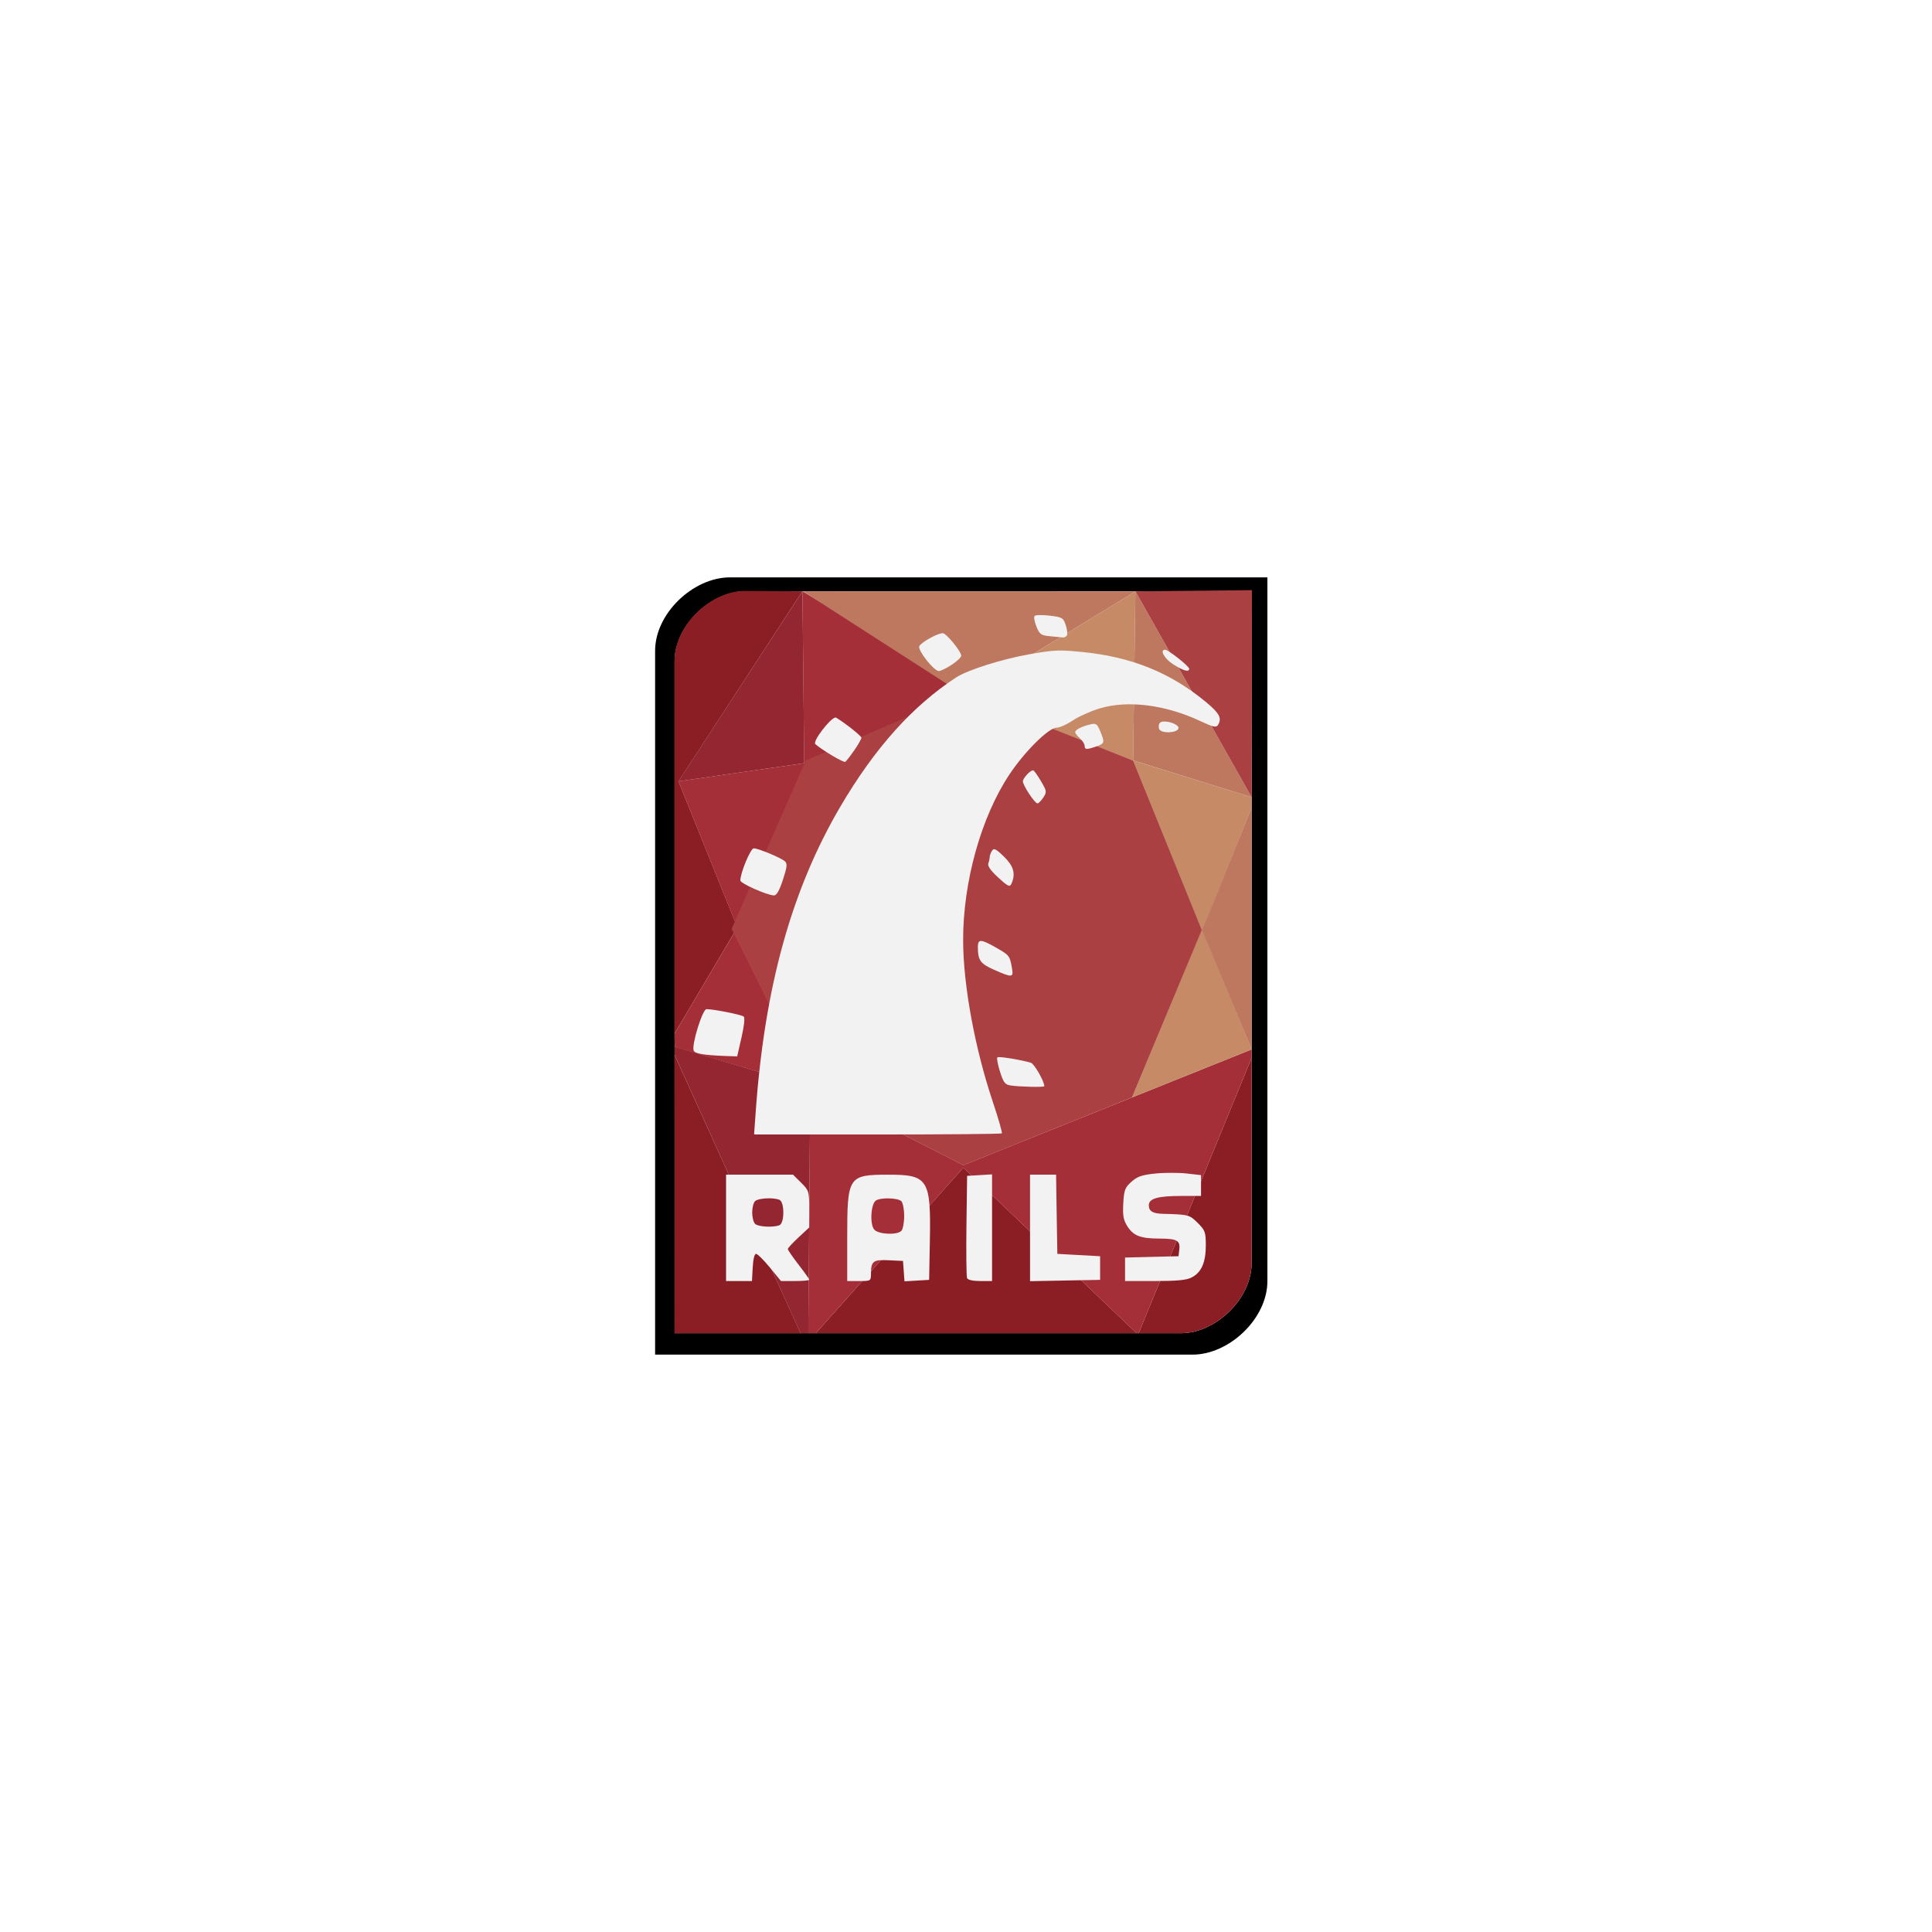 <svg width="174" height="174" viewBox="0 0 174 174" fill="none" xmlns="http://www.w3.org/2000/svg">
<g filter="url(#filter0_d_1100_776)">
<rect x="87" y="16" width="100" height="100" rx="10" transform="rotate(45 87 16)" fill="white"/>
</g>
<g clip-path="url(#clip0_1100_776)">
<path d="M65.755 52C62.462 51.985 58.967 55.241 59 58.669V83.546V90.447V122H107.39C110.684 122.015 114.178 118.752 114.145 115.325V90.447V83.546V52H65.755ZM67.127 53.253H112.726V83.367V89.956V113.701C112.758 116.972 109.46 120.085 106.356 120.071H60.757V89.956V83.367V59.623C60.726 56.352 64.024 53.239 67.127 53.253Z" fill="black"/>
<path d="M67.121 53.22C64.017 53.206 60.713 56.318 60.744 59.59V83.334V89.923V93.099L66.411 83.52L61.108 70.368L72.268 53.253L67.121 53.22ZM60.744 94.981L60.754 120.074H72.104L60.744 94.98V94.98L60.744 94.98V94.981ZM112.726 95.266L102.551 120.071H106.354C109.458 120.085 112.756 116.972 112.725 113.701L112.726 95.266H112.726V95.266ZM86.761 105.161L73.471 120.071L102.369 120.074L86.761 105.161V105.161V105.161Z" fill="#8B1E25"/>
<path d="M72.272 53.247L72.424 68.735L61.102 70.364L66.339 83.364L72.55 68.662L88.035 62.722L72.272 53.247ZM66.233 83.822L60.738 93.109L60.771 94.289L72.975 97.916L72.792 120.068H73.475L86.762 105.166L102.367 120.078L102.552 120.071L112.726 95.268L112.726 94.512L86.762 104.935L72.976 97.912L66.233 83.822V83.822V83.822Z" fill="#A42F38"/>
<path d="M72.273 53.244L61.098 70.368L72.43 68.734L72.273 53.244ZM60.752 94.263V94.985H60.746L72.094 120.068L72.799 120.071L72.976 97.915L60.752 94.263V94.263V94.263Z" fill="#932630"/>
<path d="M108.209 83.765L102.056 68.495L86.891 62.659L102.256 53.26L102.053 68.494L112.728 71.798L112.725 72.733L108.315 83.765L112.727 94.513L101.951 98.839L108.209 83.765Z" fill="#C68A66"/>
<path d="M86.911 62.642L102.256 53.262L72.321 53.255L86.911 62.642V62.642ZM102.051 68.488L112.728 71.799L102.256 53.255L102.051 68.488ZM112.723 72.731L108.269 83.781L112.723 94.513V72.731V72.731Z" fill="#BE785F"/>
<path d="M112.756 53.149L102.256 53.255L112.726 71.799L112.756 53.149ZM86.679 62.45L72.573 68.495L65.891 83.662L72.973 97.917L86.76 104.942L101.952 98.838L108.236 83.761L102.057 68.495L86.679 62.45Z" fill="#AA4042"/>
<path d="M93.642 55.395C93.395 55.4 93.222 55.429 93.178 55.475C93.091 55.566 93.168 55.996 93.344 56.429C93.631 57.134 93.753 57.225 94.551 57.298C95.041 57.342 95.557 57.39 95.698 57.41C95.838 57.431 96.014 57.351 96.089 57.231C96.163 57.112 96.112 56.695 95.983 56.303C95.761 55.635 95.675 55.581 94.544 55.448C94.213 55.409 93.89 55.391 93.642 55.395ZM84.906 57.026C84.436 57.026 82.92 57.871 82.791 58.206C82.646 58.583 84.11 60.433 84.555 60.433C84.726 60.433 85.246 60.178 85.715 59.87C86.183 59.561 86.57 59.2 86.57 59.061C86.57 58.67 85.225 57.026 84.906 57.026ZM104.931 58.517C104.417 58.517 104.869 59.332 105.661 59.83C106.617 60.431 107.099 60.562 107.099 60.228C107.099 60.001 105.219 58.517 104.931 58.517ZM95.313 58.59C94.587 58.608 93.878 58.716 92.688 58.928C90.192 59.373 87.142 60.339 86.106 61.016C82.177 63.584 78.776 67.378 75.685 72.643C71.278 80.151 68.852 88.922 68.055 100.199L67.916 102.141C67.939 102.153 67.969 102.164 68.002 102.174H79.019C85.129 102.174 90.174 102.13 90.229 102.075C90.284 102.02 89.922 100.748 89.42 99.251C87.794 94.398 86.752 88.732 86.742 84.708C86.728 79.421 88.367 73.558 90.931 69.72C92.309 67.658 94.446 65.543 95.16 65.537C95.434 65.535 96.082 65.247 96.606 64.894C97.129 64.541 98.229 64.047 99.045 63.8C101.573 63.036 104.981 63.471 108.133 64.954C109.247 65.478 109.533 65.544 109.684 65.305C110.07 64.698 109.843 64.247 108.624 63.237C105.402 60.568 101.918 59.162 97.441 58.716C96.683 58.641 96.133 58.595 95.625 58.59C95.519 58.588 95.417 58.588 95.313 58.59V58.59ZM75.228 64.622C74.751 64.71 73.159 66.769 73.431 67.016C74.016 67.543 75.973 68.705 76.123 68.613C76.219 68.554 76.584 68.085 76.938 67.572C77.293 67.059 77.581 66.551 77.581 66.445C77.581 66.282 76.167 65.157 75.307 64.636C75.286 64.623 75.26 64.617 75.228 64.623V64.622ZM104.865 64.98C104.695 64.981 104.549 65.012 104.474 65.087C104.357 65.203 104.321 65.459 104.394 65.65C104.569 66.103 106.138 66.019 106.138 65.557C106.138 65.27 105.375 64.98 104.865 64.98ZM98.508 65.192C98.42 65.195 98.31 65.214 98.177 65.246C97.401 65.43 96.831 65.725 96.831 65.942C96.831 66.036 97.027 66.286 97.262 66.498C97.497 66.71 97.686 67.017 97.686 67.174C97.686 67.522 97.854 67.531 98.727 67.228C99.495 66.961 99.514 66.872 99.085 65.849C98.875 65.35 98.773 65.188 98.508 65.192ZM93.046 69.375C92.782 69.375 92.125 70.084 92.125 70.37C92.125 70.737 93.195 72.358 93.437 72.358C93.536 72.358 93.769 72.119 93.961 71.828C94.291 71.326 94.279 71.249 93.742 70.336C93.431 69.808 93.12 69.375 93.046 69.375ZM67.883 76.402C67.596 76.402 66.677 78.61 66.677 79.299C66.677 79.555 69.029 80.606 69.693 80.644C69.934 80.658 70.18 80.241 70.508 79.246C70.889 78.089 70.92 77.779 70.694 77.575C70.339 77.255 68.297 76.402 67.883 76.402ZM89.5 76.488C89.438 76.5 89.387 76.547 89.341 76.621C89.229 76.795 89.137 77.047 89.135 77.184C89.133 77.321 89.079 77.581 89.009 77.761C88.927 77.973 89.21 78.391 89.811 78.947C90.851 79.909 90.959 79.949 91.144 79.471C91.469 78.628 91.258 77.965 90.408 77.138C89.962 76.704 89.724 76.512 89.566 76.488C89.542 76.484 89.52 76.484 89.5 76.488ZM88.373 84.747C88.131 84.738 88.066 84.925 88.068 85.298C88.074 86.49 88.287 86.789 89.526 87.339C91.153 88.061 91.289 88.052 91.144 87.213C90.947 86.079 90.911 86.031 89.732 85.357C89.03 84.957 88.614 84.757 88.373 84.747ZM63.627 90.886C63.268 90.886 62.274 94.099 62.474 94.618C62.582 94.897 63.379 95.031 65.411 95.108L66.392 95.141L66.783 93.431C67.018 92.404 67.1 91.659 66.982 91.555C66.79 91.387 64.279 90.886 63.627 90.886ZM89.944 95.208C89.88 95.21 89.839 95.22 89.824 95.234C89.754 95.304 89.862 95.885 90.063 96.52C90.372 97.497 90.519 97.685 91.011 97.76C91.829 97.884 94.053 97.933 94.053 97.826C94.053 97.382 93.145 95.798 92.841 95.711C91.933 95.453 90.391 95.192 89.944 95.208ZM105.528 105.628C105.02 105.628 104.494 105.646 104.076 105.688C102.849 105.811 102.436 105.955 101.902 106.43C101.319 106.949 101.234 107.17 101.166 108.372C101.104 109.465 101.171 109.867 101.524 110.427C102.071 111.295 102.701 111.543 104.388 111.548C105.99 111.551 106.303 111.715 106.211 112.522L106.138 113.138L103.732 113.198L101.325 113.258V114.318V115.372H104.01C105.991 115.372 106.855 115.293 107.318 115.054C108.2 114.6 108.597 113.709 108.597 112.171C108.597 110.965 108.537 110.802 107.868 110.136C107.131 109.402 107.037 109.378 104.746 109.32C103.816 109.297 103.466 109.085 103.466 108.545C103.466 107.944 104.274 107.71 106.363 107.71H108.166V106.775V105.834L106.88 105.688C106.526 105.647 106.036 105.628 105.528 105.628ZM89.347 105.767L88.227 105.834L87.1 105.9L87.04 110.368C87.008 112.824 87.036 114.951 87.093 115.101C87.159 115.271 87.598 115.372 88.273 115.372H89.347V110.573V105.767ZM65.391 105.794V110.586V115.372H66.557H67.724L67.79 114.153C67.828 113.428 67.947 112.926 68.089 112.926C68.221 112.926 68.784 113.479 69.335 114.153L70.336 115.372H71.609C72.308 115.372 72.881 115.321 72.881 115.253C72.881 115.186 72.443 114.573 71.913 113.888C71.384 113.203 70.952 112.571 70.952 112.489C70.952 112.406 71.384 111.939 71.913 111.448L72.868 110.56C72.871 110.548 72.878 110.538 72.881 110.527V108.896C72.881 107.296 72.854 107.216 72.152 106.516L71.423 105.794H68.407H65.391V105.794ZM79.961 105.794C76.401 105.801 76.302 105.96 76.302 111.422V115.372H77.369C78.432 115.372 78.439 115.37 78.443 114.683C78.448 113.577 78.65 113.431 80.06 113.503L81.326 113.563L81.393 114.484L81.459 115.399L82.566 115.333L83.68 115.266L83.746 111.753C83.849 106.189 83.592 105.786 79.961 105.794ZM92.767 105.794V110.586V115.386L95.923 115.326L99.078 115.266V114.206V113.138L97.156 113.032L95.227 112.926L95.167 109.36L95.114 105.794H93.941H92.767ZM69.315 107.922C69.649 107.926 69.974 107.972 70.19 108.054C70.668 108.237 70.668 110.165 70.19 110.348C69.614 110.568 68.272 110.491 68.002 110.222C67.861 110.081 67.744 109.623 67.744 109.201C67.744 108.779 67.861 108.321 68.002 108.18C68.171 108.012 68.758 107.914 69.315 107.922ZM79.954 107.928C80.479 107.928 81.011 108.018 81.174 108.18C81.315 108.321 81.432 108.922 81.432 109.519C81.432 110.116 81.315 110.718 81.174 110.858C80.786 111.244 79.177 111.179 78.754 110.759C78.32 110.326 78.42 108.412 78.894 108.114C79.057 108.01 79.376 107.952 79.729 107.935C79.802 107.931 79.879 107.928 79.954 107.928V107.928Z" fill="#F2F2F2"/>
</g>
<defs>
<filter id="filter0_d_1100_776" x="0.431" y="0.142" width="173.137" height="173.137" filterUnits="userSpaceOnUse" color-interpolation-filters="sRGB">
<feFlood flood-opacity="0" result="BackgroundImageFix"/>
<feColorMatrix in="SourceAlpha" type="matrix" values="0 0 0 0 0 0 0 0 0 0 0 0 0 0 0 0 0 0 127 0" result="hardAlpha"/>
<feOffset/>
<feGaussianBlur stdDeviation="10"/>
<feComposite in2="hardAlpha" operator="out"/>
<feColorMatrix type="matrix" values="0 0 0 0 0 0 0 0 0 0 0 0 0 0 0 0 0 0 0.1 0"/>
<feBlend mode="normal" in2="BackgroundImageFix" result="effect1_dropShadow_1100_776"/>
<feBlend mode="normal" in="SourceGraphic" in2="effect1_dropShadow_1100_776" result="shape"/>
</filter>
<clipPath id="clip0_1100_776">
<rect width="55.145" height="70" fill="white" transform="translate(59 52)"/>
</clipPath>
</defs>
</svg>
